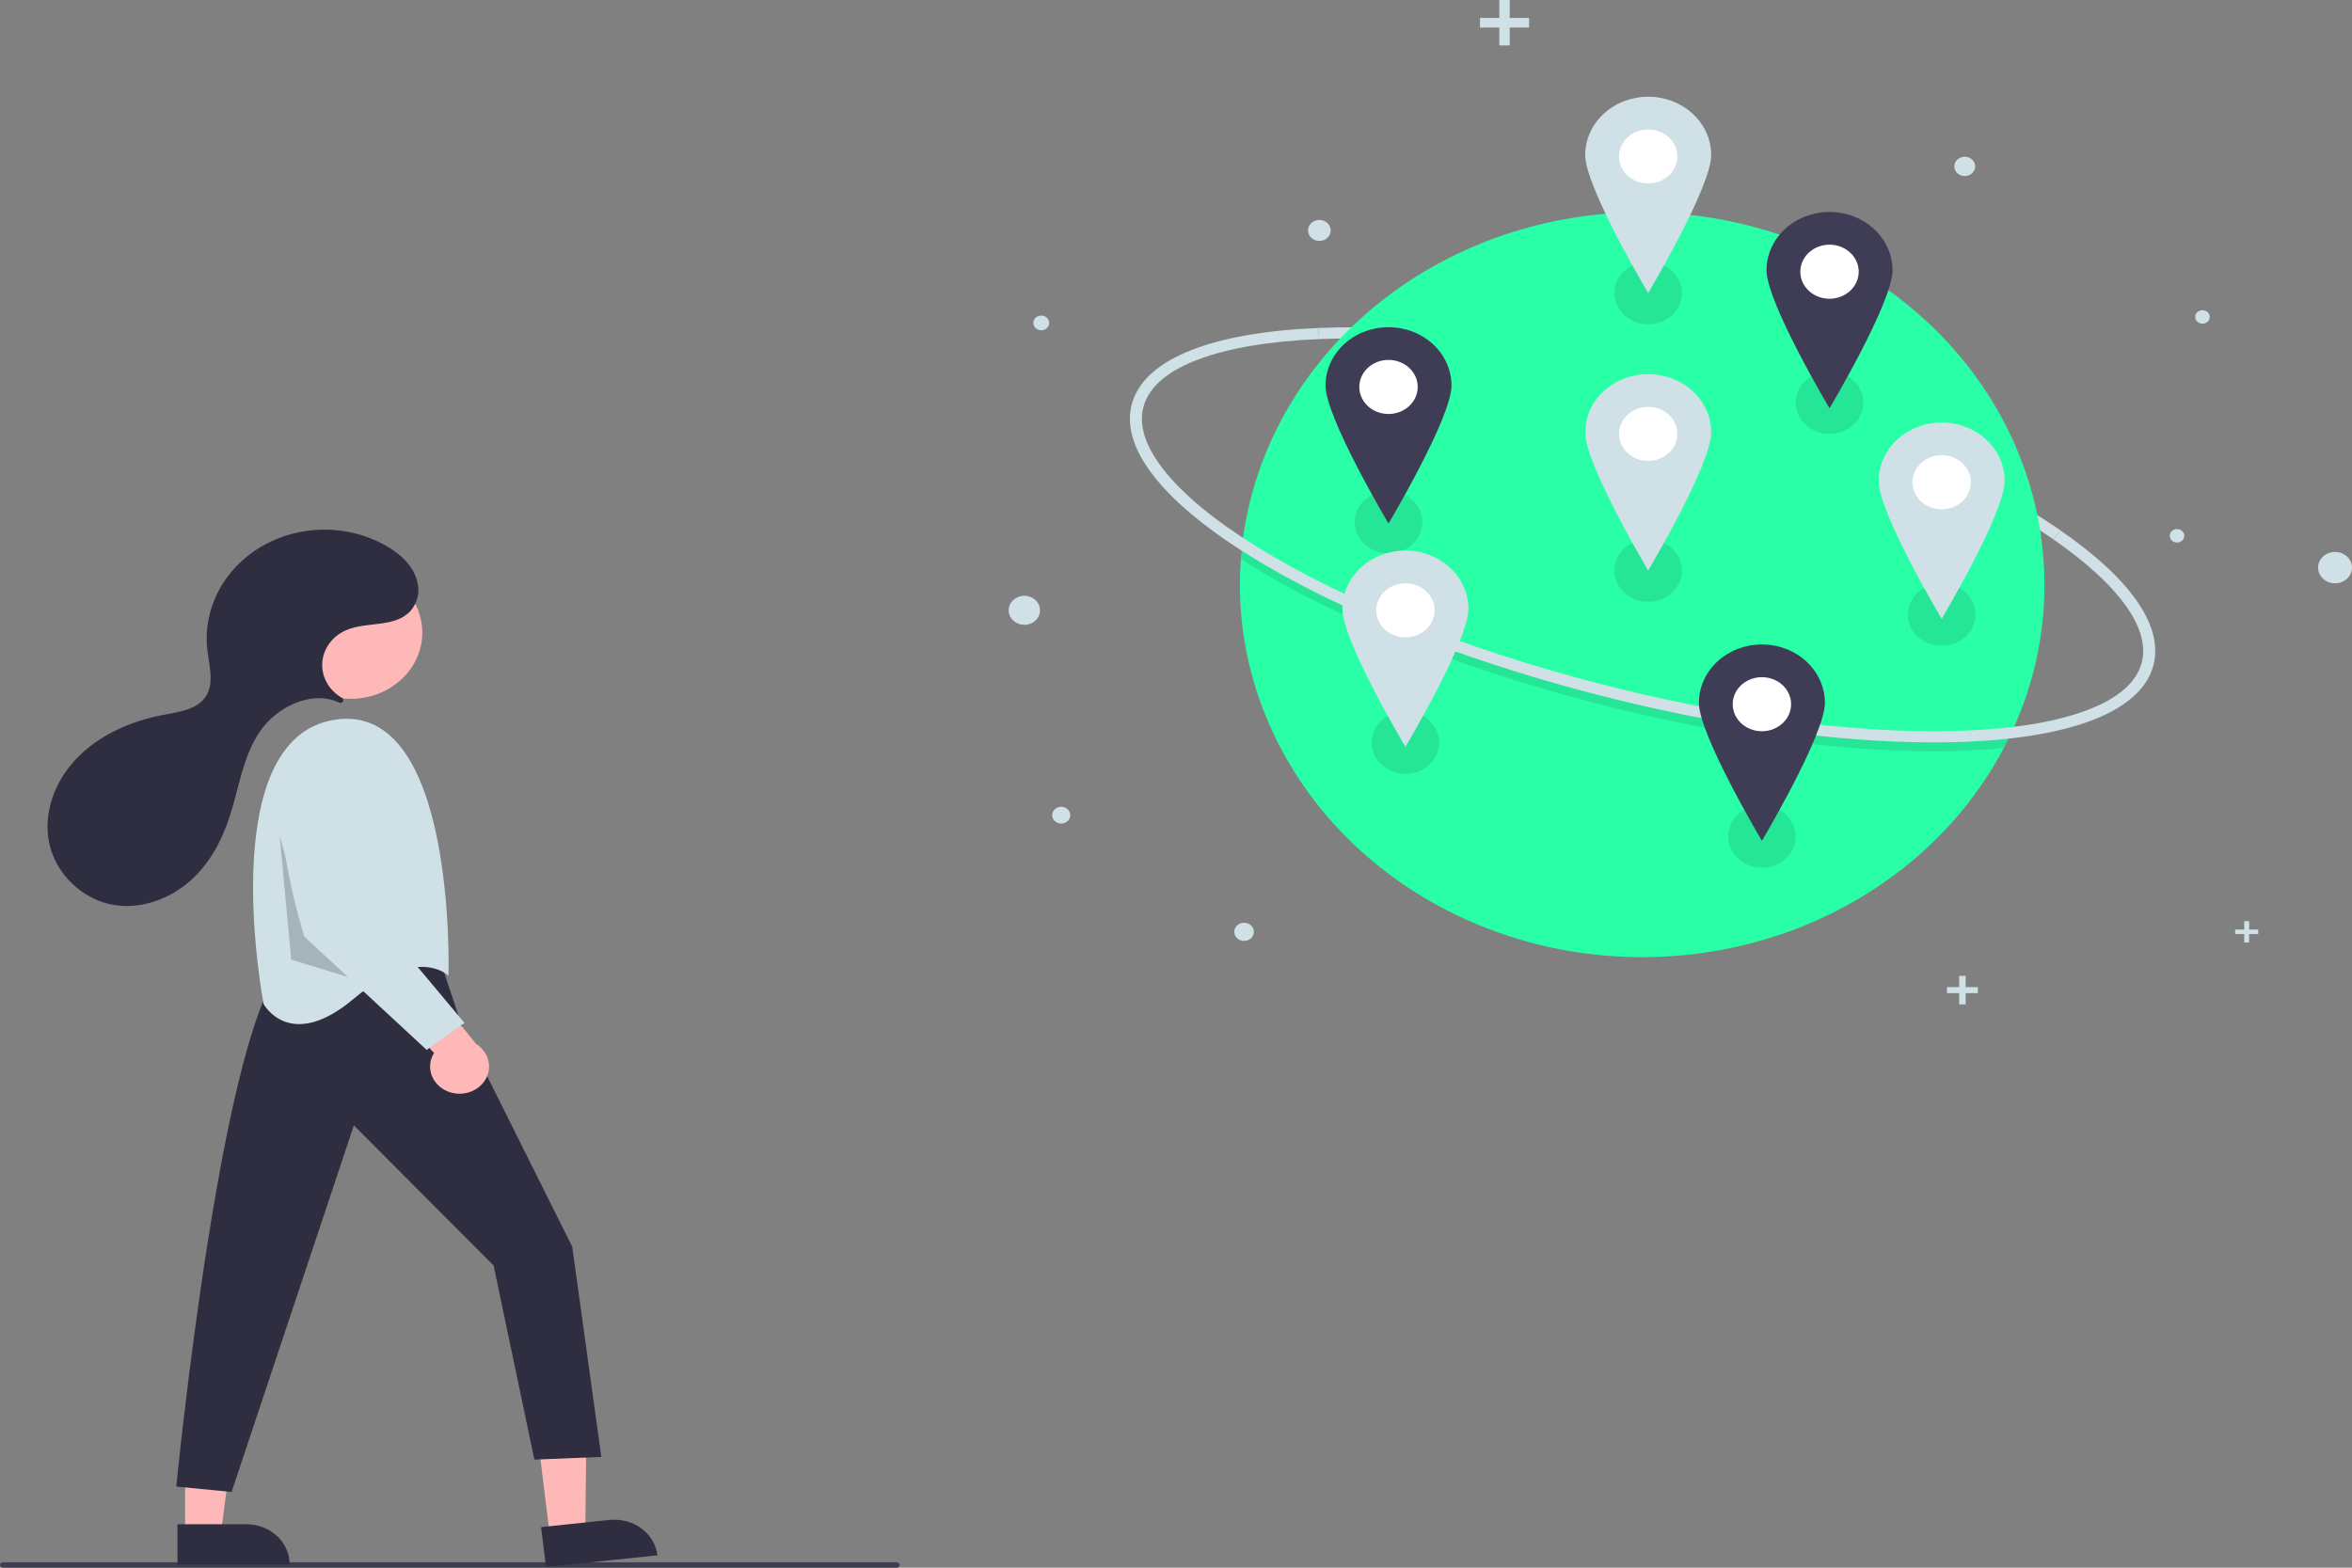<svg width="300" height="200" viewBox="0 0 300 200" fill="none" xmlns="http://www.w3.org/2000/svg">
<rect x="0" y="0" width="300" height="200" fill="#808080" stroke="none"/>
<g clip-path="url(#clip2)">
<path d="M261.898 68.804C251.041 61.288 234.035 54.179 215.242 49.301C198.131 44.859 181.441 42.715 168.244 43.263L168.175 41.842C181.529 41.288 198.392 43.45 215.657 47.931C234.625 52.854 251.815 60.047 262.818 67.665L261.898 68.804Z" fill="#CFE0E6"/>
<path d="M260.771 74.594C260.781 81.254 259.273 87.84 256.347 93.924C256.102 94.433 255.848 94.938 255.583 95.437C250.493 105.092 242.021 112.864 231.548 117.487C221.075 122.109 209.22 123.31 197.917 120.891C186.613 118.473 176.527 112.58 169.305 104.172C162.083 95.764 158.15 85.338 158.148 74.594C158.148 73.494 158.189 72.403 158.27 71.32C158.308 70.77 158.358 70.223 158.419 69.679C159.78 57.568 166.109 46.403 176.1 38.487C186.092 30.572 198.984 26.51 212.115 27.141C225.246 27.772 237.614 33.046 246.668 41.876C255.722 50.706 260.77 62.418 260.771 74.594V74.594Z" fill="#29FFA6"/>
<path opacity="0.1" d="M256.346 93.924C256.102 94.433 255.848 94.938 255.583 95.437C254.083 95.588 252.505 95.698 250.848 95.766C249.476 95.823 248.064 95.851 246.622 95.851C234.021 95.851 218.857 93.698 203.365 89.677C186.101 85.196 170.481 78.927 159.383 72.026C159.005 71.791 158.634 71.556 158.27 71.32C158.308 70.77 158.358 70.223 158.419 69.679C159.007 70.067 159.614 70.456 160.239 70.845C171.206 77.664 186.669 83.865 203.78 88.307C219.136 92.293 234.158 94.429 246.614 94.429C248.038 94.429 249.427 94.401 250.779 94.345C252.748 94.262 254.604 94.122 256.346 93.924Z" fill="black"/>
<path d="M246.622 94.713C234.022 94.714 218.857 92.56 203.366 88.539C186.101 84.058 170.481 77.789 159.383 70.888C148.054 63.843 142.741 56.901 144.424 51.341C146.107 45.781 154.542 42.407 168.175 41.842L168.244 43.263C161.877 43.527 156.688 44.403 152.822 45.867C148.965 47.328 146.637 49.298 145.903 51.725C145.169 54.151 146.051 56.956 148.527 60.059C151.008 63.171 154.949 66.417 160.24 69.707C171.206 76.526 186.669 82.728 203.78 87.169C219.137 91.155 234.158 93.291 246.615 93.291C248.038 93.291 249.426 93.263 250.779 93.207C257.145 92.943 262.334 92.067 266.2 90.603C270.057 89.142 272.385 87.171 273.119 84.745C274.438 80.388 270.453 74.727 261.898 68.804L262.818 67.665C267.22 70.713 270.479 73.717 272.504 76.594C274.674 79.678 275.379 82.55 274.599 85.129C272.916 90.689 264.481 94.062 250.848 94.628C249.476 94.685 248.065 94.713 246.622 94.713Z" fill="#CFE0E6"/>
<path d="M210.817 18.508C211.142 18.508 211.405 18.264 211.405 17.963C211.405 17.662 211.142 17.419 210.817 17.419C210.492 17.419 210.229 17.662 210.229 17.963C210.229 18.264 210.492 18.508 210.817 18.508Z" fill="#F2F2F2"/>
<path d="M132.812 42.135C133.371 42.135 133.824 41.716 133.824 41.198C133.824 40.681 133.371 40.261 132.812 40.261C132.253 40.261 131.801 40.681 131.801 41.198C131.801 41.716 132.253 42.135 132.812 42.135Z" fill="#CFE0E6"/>
<path d="M130.656 79.712C131.76 79.712 132.654 78.883 132.654 77.861C132.654 76.839 131.76 76.01 130.656 76.01C129.553 76.01 128.658 76.839 128.658 77.861C128.658 78.883 129.553 79.712 130.656 79.712Z" fill="#CFE0E6"/>
<path d="M250.604 22.463C251.339 22.463 251.935 21.911 251.935 21.23C251.935 20.549 251.339 19.997 250.604 19.997C249.868 19.997 249.272 20.549 249.272 21.23C249.272 21.911 249.868 22.463 250.604 22.463Z" fill="#CFE0E6"/>
<path d="M297.838 74.418C299.032 74.418 300 73.522 300 72.416C300 71.31 299.032 70.414 297.838 70.414C296.643 70.414 295.675 71.31 295.675 72.416C295.675 73.522 296.643 74.418 297.838 74.418Z" fill="#CFE0E6"/>
<path d="M280.93 41.294C281.442 41.294 281.857 40.909 281.857 40.435C281.857 39.96 281.442 39.575 280.93 39.575C280.417 39.575 280.002 39.96 280.002 40.435C280.002 40.909 280.417 41.294 280.93 41.294Z" fill="#CFE0E6"/>
<path d="M168.287 30.738C169.086 30.738 169.734 30.138 169.734 29.397C169.734 28.657 169.086 28.057 168.287 28.057C167.487 28.057 166.839 28.657 166.839 29.397C166.839 30.138 167.487 30.738 168.287 30.738Z" fill="#CFE0E6"/>
<path d="M277.683 69.215C278.195 69.215 278.61 68.83 278.61 68.356C278.61 67.881 278.195 67.497 277.683 67.497C277.17 67.497 276.755 67.881 276.755 68.356C276.755 68.83 277.17 69.215 277.683 69.215Z" fill="#CFE0E6"/>
<path d="M135.36 105.066C135.998 105.066 136.515 104.587 136.515 103.997C136.515 103.406 135.998 102.928 135.36 102.928C134.722 102.928 134.205 103.406 134.205 103.997C134.205 104.587 134.722 105.066 135.36 105.066Z" fill="#CFE0E6"/>
<path d="M158.683 120.038C159.374 120.038 159.934 119.519 159.934 118.88C159.934 118.24 159.374 117.722 158.683 117.722C157.992 117.722 157.433 118.24 157.433 118.88C157.433 119.519 157.992 120.038 158.683 120.038Z" fill="#CFE0E6"/>
<path d="M195.034 2.285H192.566V0H191.242V2.285H188.773V3.512H191.242V5.797H192.566V3.512H195.034V2.285Z" fill="#CFE0E6"/>
<path d="M252.275 125.933H250.725V124.498H249.894V125.933H248.344V126.703H249.894V128.137H250.725V126.703H252.275V125.933Z" fill="#CFE0E6"/>
<path d="M288.038 118.588H286.879V117.516H286.257V118.588H285.099V119.164H286.257V120.237H286.879V119.164H288.038V118.588Z" fill="#CFE0E6"/>
<path opacity="0.1" d="M210.229 41.38C212.61 41.38 214.541 39.592 214.541 37.387C214.541 35.181 212.61 33.394 210.229 33.394C207.848 33.394 205.917 35.181 205.917 37.387C205.917 39.592 207.848 41.38 210.229 41.38Z" fill="black"/>
<path opacity="0.1" d="M177.106 70.601C179.488 70.601 181.418 68.813 181.418 66.608C181.418 64.403 179.488 62.615 177.106 62.615C174.725 62.615 172.794 64.403 172.794 66.608C172.794 68.813 174.725 70.601 177.106 70.601Z" fill="black"/>
<path opacity="0.1" d="M224.732 110.712C227.114 110.712 229.044 108.925 229.044 106.719C229.044 104.514 227.114 102.726 224.732 102.726C222.351 102.726 220.421 104.514 220.421 106.719C220.421 108.925 222.351 110.712 224.732 110.712Z" fill="black"/>
<path opacity="0.1" d="M210.229 76.772C212.61 76.772 214.541 74.984 214.541 72.779C214.541 70.574 212.61 68.786 210.229 68.786C207.848 68.786 205.917 70.574 205.917 72.779C205.917 74.984 207.848 76.772 210.229 76.772Z" fill="black"/>
<path opacity="0.1" d="M179.262 98.733C181.644 98.733 183.574 96.946 183.574 94.74C183.574 92.535 181.644 90.747 179.262 90.747C176.881 90.747 174.95 92.535 174.95 94.74C174.95 96.946 176.881 98.733 179.262 98.733Z" fill="black"/>
<path opacity="0.1" d="M233.356 55.355C235.738 55.355 237.668 53.567 237.668 51.362C237.668 49.157 235.738 47.369 233.356 47.369C230.975 47.369 229.044 49.157 229.044 51.362C229.044 53.567 230.975 55.355 233.356 55.355Z" fill="black"/>
<path opacity="0.1" d="M247.664 82.398C250.045 82.398 251.975 80.611 251.975 78.406C251.975 76.2 250.045 74.412 247.664 74.412C245.282 74.412 243.352 76.2 243.352 78.406C243.352 80.611 245.282 82.398 247.664 82.398Z" fill="black"/>
<path d="M210.229 60.619C213.368 60.619 215.913 58.262 215.913 55.355C215.913 52.448 213.368 50.092 210.229 50.092C207.09 50.092 204.545 52.448 204.545 55.355C204.545 58.262 207.09 60.619 210.229 60.619Z" fill="white"/>
<path d="M210.229 47.732C208.098 47.732 206.054 48.516 204.547 49.912C203.04 51.307 202.193 53.2 202.193 55.174C202.193 59.283 210.229 72.779 210.229 72.779C210.229 72.779 218.265 59.283 218.265 55.174C218.265 53.2 217.418 51.307 215.911 49.912C214.404 48.516 212.36 47.732 210.229 47.732ZM210.229 58.804C209.493 58.804 208.773 58.601 208.16 58.222C207.548 57.843 207.07 57.305 206.789 56.675C206.507 56.045 206.433 55.351 206.577 54.682C206.72 54.013 207.075 53.399 207.596 52.917C208.117 52.434 208.78 52.106 209.503 51.973C210.225 51.84 210.974 51.908 211.654 52.169C212.335 52.43 212.916 52.872 213.325 53.439C213.734 54.006 213.953 54.673 213.953 55.355C213.953 55.808 213.857 56.256 213.669 56.675C213.482 57.093 213.208 57.473 212.862 57.794C212.516 58.114 212.106 58.368 211.654 58.541C211.202 58.714 210.718 58.804 210.229 58.804V58.804Z" fill="#CFE0E6"/>
<path d="M179.262 83.124C182.401 83.124 184.946 80.768 184.946 77.861C184.946 74.954 182.401 72.597 179.262 72.597C176.123 72.597 173.578 74.954 173.578 77.861C173.578 80.768 176.123 83.124 179.262 83.124Z" fill="white"/>
<path d="M179.262 70.238C177.131 70.238 175.087 71.022 173.58 72.418C172.073 73.813 171.227 75.706 171.227 77.68C171.227 81.789 179.262 95.285 179.262 95.285C179.262 95.285 187.298 81.789 187.298 77.68C187.298 76.702 187.09 75.735 186.686 74.832C186.282 73.929 185.691 73.109 184.944 72.418C184.198 71.727 183.312 71.178 182.337 70.805C181.362 70.43 180.318 70.238 179.262 70.238ZM179.262 81.309C178.526 81.309 177.806 81.107 177.193 80.728C176.581 80.349 176.104 79.811 175.822 79.181C175.54 78.55 175.466 77.857 175.61 77.188C175.754 76.519 176.108 75.905 176.629 75.422C177.15 74.94 177.813 74.612 178.536 74.479C179.258 74.346 180.007 74.414 180.687 74.675C181.368 74.936 181.949 75.378 182.359 75.945C182.768 76.512 182.986 77.179 182.986 77.861C182.986 78.314 182.89 78.762 182.703 79.181C182.516 79.599 182.241 79.979 181.895 80.299C181.55 80.62 181.139 80.874 180.687 81.047C180.236 81.22 179.751 81.309 179.262 81.309V81.309Z" fill="#CFE0E6"/>
<path d="M247.664 66.79C250.803 66.79 253.348 64.433 253.348 61.526C253.348 58.619 250.803 56.263 247.664 56.263C244.525 56.263 241.98 58.619 241.98 61.526C241.98 64.433 244.525 66.79 247.664 66.79Z" fill="white"/>
<path d="M247.664 53.903C246.608 53.903 245.563 54.096 244.588 54.47C243.614 54.844 242.728 55.392 241.982 56.083C241.235 56.774 240.643 57.594 240.24 58.497C239.836 59.4 239.628 60.367 239.628 61.345C239.628 65.454 247.664 78.95 247.664 78.95C247.664 78.95 255.699 65.454 255.699 61.345C255.699 60.367 255.491 59.4 255.088 58.497C254.684 57.594 254.092 56.774 253.346 56.083C252.6 55.392 251.714 54.844 250.739 54.47C249.764 54.096 248.719 53.903 247.664 53.903ZM247.664 64.975C246.927 64.975 246.207 64.772 245.595 64.393C244.982 64.014 244.505 63.476 244.223 62.846C243.941 62.216 243.868 61.522 244.011 60.853C244.155 60.184 244.51 59.57 245.03 59.088C245.551 58.605 246.215 58.277 246.937 58.144C247.66 58.011 248.408 58.079 249.089 58.34C249.769 58.601 250.351 59.043 250.76 59.61C251.169 60.177 251.387 60.844 251.387 61.526C251.387 61.979 251.291 62.427 251.104 62.846C250.917 63.264 250.643 63.644 250.297 63.965C249.951 64.285 249.54 64.539 249.089 64.712C248.637 64.885 248.153 64.975 247.664 64.975V64.975Z" fill="#CFE0E6"/>
<path d="M210.229 25.226C213.368 25.226 215.913 22.87 215.913 19.963C215.913 17.056 213.368 14.7 210.229 14.7C207.09 14.7 204.545 17.056 204.545 19.963C204.545 22.87 207.09 25.226 210.229 25.226Z" fill="white"/>
<path d="M210.229 12.34C208.098 12.34 206.054 13.124 204.547 14.52C203.04 15.915 202.193 17.808 202.193 19.781C202.193 23.891 210.229 37.387 210.229 37.387C210.229 37.387 218.265 23.891 218.265 19.781C218.265 17.808 217.418 15.915 215.911 14.52C214.404 13.124 212.36 12.34 210.229 12.34V12.34ZM210.229 23.411C209.493 23.411 208.773 23.209 208.16 22.83C207.548 22.451 207.07 21.913 206.789 21.283C206.507 20.652 206.433 19.959 206.577 19.29C206.72 18.621 207.075 18.007 207.596 17.524C208.117 17.042 208.78 16.714 209.503 16.581C210.225 16.448 210.974 16.516 211.654 16.777C212.335 17.038 212.916 17.48 213.325 18.047C213.734 18.614 213.953 19.281 213.953 19.963C213.953 20.416 213.857 20.864 213.669 21.283C213.482 21.701 213.208 22.081 212.862 22.401C212.516 22.722 212.106 22.976 211.654 23.149C211.202 23.322 210.718 23.411 210.229 23.411V23.411Z" fill="#CFE0E6"/>
<path d="M224.733 95.103C227.872 95.103 230.416 92.747 230.416 89.84C230.416 86.933 227.872 84.576 224.733 84.576C221.594 84.576 219.049 86.933 219.049 89.84C219.049 92.747 221.594 95.103 224.733 95.103Z" fill="white"/>
<path d="M224.732 82.217C222.601 82.217 220.557 83.001 219.05 84.397C217.543 85.792 216.697 87.685 216.697 89.658C216.697 93.768 224.732 107.264 224.732 107.264C224.732 107.264 232.768 93.768 232.768 89.658C232.768 88.681 232.56 87.713 232.156 86.811C231.753 85.908 231.161 85.088 230.415 84.397C229.668 83.706 228.783 83.157 227.808 82.783C226.833 82.409 225.788 82.217 224.732 82.217V82.217ZM224.732 93.288C223.996 93.288 223.276 93.086 222.664 92.707C222.051 92.328 221.574 91.79 221.292 91.16C221.01 90.529 220.936 89.836 221.08 89.167C221.224 88.498 221.579 87.884 222.099 87.401C222.62 86.919 223.284 86.591 224.006 86.458C224.728 86.325 225.477 86.393 226.158 86.654C226.838 86.915 227.42 87.357 227.829 87.924C228.238 88.491 228.456 89.158 228.456 89.84C228.456 90.293 228.36 90.741 228.173 91.16C227.986 91.578 227.711 91.958 227.366 92.278C227.02 92.599 226.609 92.853 226.158 93.026C225.706 93.199 225.221 93.288 224.732 93.288V93.288Z" fill="#3F3D56"/>
<path d="M177.106 54.629C180.245 54.629 182.79 52.273 182.79 49.366C182.79 46.459 180.245 44.102 177.106 44.102C173.967 44.102 171.423 46.459 171.423 49.366C171.423 52.273 173.967 54.629 177.106 54.629Z" fill="white"/>
<path d="M177.106 41.743C174.975 41.743 172.931 42.527 171.424 43.922C169.917 45.318 169.071 47.211 169.071 49.184C169.071 53.294 177.106 66.79 177.106 66.79C177.106 66.79 185.142 53.294 185.142 49.184C185.142 47.211 184.296 45.318 182.789 43.922C181.282 42.527 179.238 41.743 177.106 41.743ZM177.106 52.814C176.37 52.814 175.65 52.612 175.038 52.233C174.425 51.854 173.948 51.316 173.666 50.685C173.384 50.055 173.31 49.362 173.454 48.693C173.598 48.024 173.953 47.41 174.473 46.927C174.994 46.445 175.658 46.117 176.38 45.983C177.102 45.85 177.851 45.919 178.532 46.18C179.212 46.441 179.794 46.883 180.203 47.45C180.612 48.017 180.83 48.684 180.83 49.366C180.83 49.819 180.734 50.267 180.547 50.685C180.36 51.104 180.085 51.484 179.74 51.804C179.394 52.124 178.983 52.378 178.532 52.552C178.08 52.725 177.595 52.814 177.106 52.814Z" fill="#3F3D56"/>
<path d="M233.356 39.928C236.495 39.928 239.04 37.571 239.04 34.664C239.04 31.757 236.495 29.401 233.356 29.401C230.217 29.401 227.672 31.757 227.672 34.664C227.672 37.571 230.217 39.928 233.356 39.928Z" fill="white"/>
<path d="M233.356 27.041C231.225 27.041 229.181 27.825 227.674 29.221C226.167 30.616 225.321 32.509 225.321 34.483C225.321 38.593 233.356 52.088 233.356 52.088C233.356 52.088 241.392 38.593 241.392 34.483C241.392 32.509 240.545 30.616 239.038 29.221C237.531 27.825 235.487 27.041 233.356 27.041V27.041ZM233.356 38.113C232.62 38.113 231.9 37.911 231.287 37.532C230.675 37.153 230.198 36.614 229.916 35.984C229.634 35.354 229.56 34.66 229.704 33.992C229.848 33.323 230.202 32.708 230.723 32.226C231.244 31.744 231.907 31.415 232.63 31.282C233.352 31.149 234.101 31.217 234.781 31.478C235.462 31.739 236.043 32.181 236.452 32.748C236.862 33.316 237.08 33.982 237.08 34.664C237.08 35.579 236.688 36.456 235.989 37.103C235.291 37.749 234.344 38.113 233.356 38.113V38.113V38.113Z" fill="#3F3D56"/>
<path d="M114.376 200H0.371C0.273 200 0.178 199.964 0.109 199.899C0.039 199.835 0 199.747 0 199.656C0 199.565 0.039 199.477 0.109 199.413C0.178 199.349 0.273 199.312 0.371 199.312H114.376C114.475 199.312 114.569 199.349 114.639 199.413C114.709 199.477 114.748 199.565 114.748 199.656C114.748 199.747 114.709 199.835 114.639 199.899C114.569 199.964 114.475 200 114.376 200Z" fill="#3F3D56"/>
<path d="M70.134 195.919L74.658 195.444L74.831 179.059L68.154 179.761L70.134 195.919Z" fill="#FFB8B8"/>
<path d="M83.859 198.417L69.641 199.911L69.018 194.824L77.742 193.907C79.199 193.754 80.662 194.143 81.809 194.989C82.956 195.835 83.693 197.068 83.859 198.417V198.417Z" fill="#2F2E41"/>
<path d="M23.611 195.657L28.164 195.657L30.33 179.395L23.611 179.396L23.611 195.657Z" fill="#FFB8B8"/>
<path d="M36.944 199.572L22.636 199.572L22.636 194.453L31.416 194.452C32.882 194.452 34.288 194.992 35.325 195.952C36.362 196.912 36.944 198.214 36.944 199.572V199.572V199.572Z" fill="#2F2E41"/>
<path d="M56.276 122.936L58.875 130.766L72.987 159.044L76.7 185.868L68.159 186.212L62.96 161.451L45.135 143.569L29.539 190.338L22.483 189.65C22.483 189.65 28.424 129.126 36.594 122.936C36.594 122.936 49.963 117.09 56.276 122.936Z" fill="#2F2E41"/>
<path d="M44.745 89.15C49.782 89.15 53.866 85.368 53.866 80.704C53.866 76.039 49.782 72.257 44.745 72.257C39.708 72.257 35.624 76.039 35.624 80.704C35.624 85.368 39.708 89.15 44.745 89.15Z" fill="#FFB8B8"/>
<path d="M57.204 124.483C57.204 124.483 58.318 89.406 42.722 91.814C27.125 94.221 33.623 128.094 33.623 128.094C33.623 128.094 36.966 134.284 45.135 127.406C53.305 120.529 57.204 124.483 57.204 124.483Z" fill="#CFE0E6"/>
<path opacity="0.2" d="M35.666 106.601L39.336 119.629L44.928 124.807L37.151 122.42L35.666 106.601Z" fill="black"/>
<path d="M57.319 139.318C56.806 139.146 56.34 138.871 55.954 138.514C55.568 138.157 55.27 137.726 55.084 137.251C54.897 136.776 54.825 136.268 54.873 135.765C54.92 135.261 55.087 134.773 55.36 134.336L46.685 125.036L53.524 124.212L60.713 133.169C61.476 133.643 62.025 134.36 62.256 135.184C62.487 136.008 62.384 136.881 61.965 137.639C61.547 138.397 60.843 138.987 59.987 139.296C59.131 139.606 58.182 139.613 57.319 139.318V139.318Z" fill="#FFB8B8"/>
<path d="M46.758 98.958L47.735 116.746L59.247 130.501L54.419 133.94L38.822 119.497C38.822 119.497 33.252 101.958 37.337 96.8C38.869 94.866 40.557 94.334 42.069 94.424C43.314 94.52 44.477 95.034 45.341 95.869C46.204 96.704 46.708 97.803 46.758 98.958Z" fill="#CFE0E6"/>
<path d="M43.66 89.579C43.704 89.542 43.738 89.497 43.759 89.447C43.781 89.397 43.789 89.342 43.784 89.288C43.779 89.234 43.76 89.182 43.73 89.136C43.699 89.09 43.657 89.051 43.607 89.023C42.797 88.558 42.137 87.9 41.697 87.118C41.256 86.336 41.051 85.458 41.104 84.577C41.156 83.696 41.464 82.845 41.994 82.112C42.524 81.379 43.258 80.792 44.118 80.412C46.8 79.228 50.433 80.15 52.416 77.874C52.819 77.388 53.104 76.826 53.252 76.228C53.399 75.63 53.406 75.01 53.271 74.409C52.843 72.26 51.099 70.664 49.145 69.571C46.745 68.227 43.987 67.533 41.183 67.567C38.379 67.6 35.641 68.361 33.279 69.762C30.918 71.162 29.028 73.148 27.822 75.493C26.617 77.837 26.145 80.448 26.459 83.028C26.712 85.097 27.401 87.416 26.073 89.095C24.904 90.573 22.698 90.85 20.76 91.217C16.603 92.005 12.593 93.822 9.773 96.757C6.952 99.691 5.447 103.809 6.298 107.658C7.148 111.508 10.56 114.89 14.753 115.487C18.167 115.973 21.691 114.63 24.198 112.43C26.704 110.231 28.289 107.26 29.288 104.199C30.474 100.565 30.942 96.65 33.084 93.414C35.179 90.247 39.695 87.976 43.234 89.626C43.302 89.659 43.379 89.672 43.455 89.663C43.531 89.655 43.603 89.625 43.66 89.579V89.579Z" fill="#2F2E41"/>
</g>
<defs>
<clipPath id="clip0">
<rect width="300" height="200" fill="white"/>
</clipPath>
</defs>
</svg>
